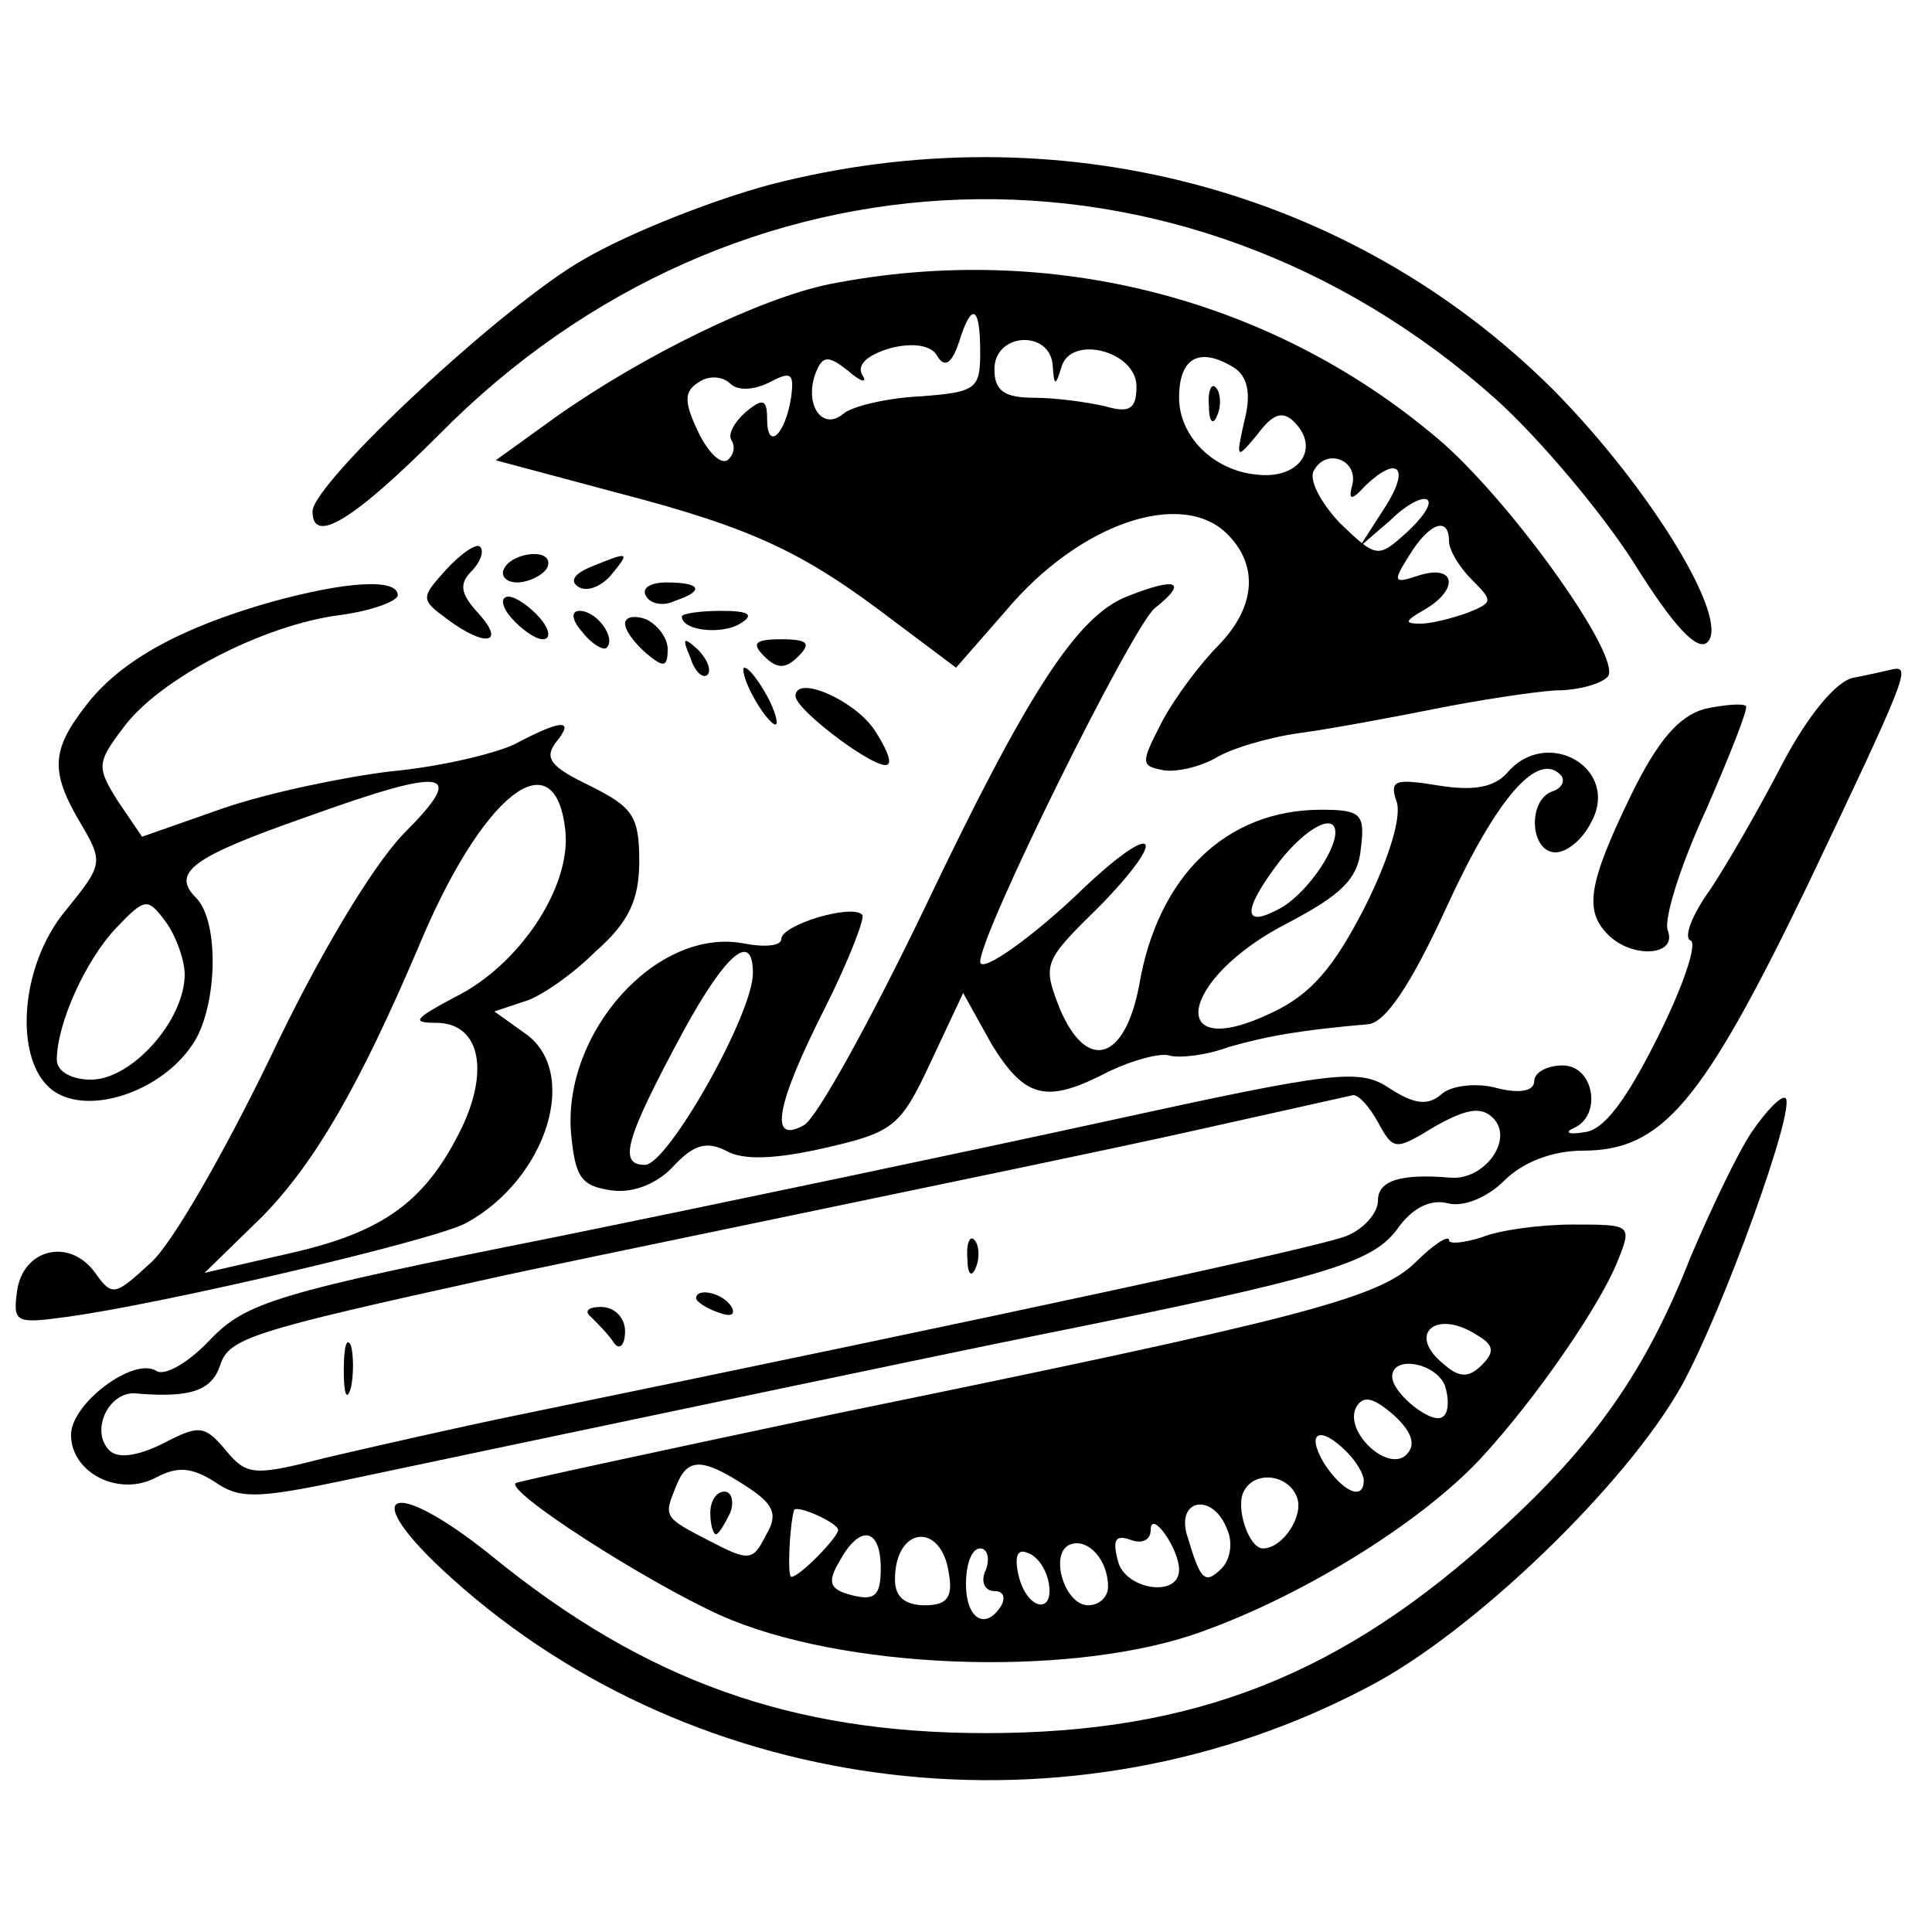 <?xml version="1.0" standalone="no"?>
<!DOCTYPE svg PUBLIC "-//W3C//DTD SVG 20010904//EN"
 "http://www.w3.org/TR/2001/REC-SVG-20010904/DTD/svg10.dtd">
<svg version="1.0" xmlns="http://www.w3.org/2000/svg"
 width="136pt" height="136pt" viewBox="0 0 136 136"
 preserveAspectRatio="xMidYMid meet">
<g transform="translate(0,136) scale(0.1,-0.1)"
fill="#000000" stroke="none">
<path d="M542 1230 c-41 -11 -99 -34 -130 -52 -56 -31 -192 -158 -192 -178 0
-24 29 -6 89 54 208 211 523 222 744 25 30 -27 74 -79 97 -115 28 -45 45 -63
52 -56 16 16 -40 108 -108 177 -143 143 -351 197 -552 145z"/>
<path d="M584 1160 c-49 -10 -131 -50 -192 -93 l-43 -31 86 -23 c96 -25 131
-42 194 -90 l44 -33 35 40 c52 62 124 86 156 54 22 -22 20 -51 -6 -78 -13 -13
-31 -37 -40 -54 -15 -29 -15 -31 0 -34 9 -2 26 2 37 8 11 7 38 15 60 18 22 3
65 11 95 17 30 6 69 12 85 13 17 0 33 5 37 10 9 14 -64 117 -115 163 -117 102
-276 144 -433 113z m106 -48 c0 -26 -3 -28 -42 -31 -23 -1 -48 -7 -54 -12 -15
-13 -28 6 -20 28 5 13 9 13 23 2 9 -8 14 -9 10 -3 -4 7 3 14 20 19 16 4 29 2
33 -6 5 -8 10 -5 15 10 9 29 15 26 15 -7z m51 -9 c1 -15 2 -15 6 -2 6 24 53
12 53 -13 0 -16 -5 -19 -22 -14 -13 3 -35 6 -50 6 -21 0 -28 5 -28 20 0 26 39
28 41 3z m128 -2 c9 -6 12 -18 7 -37 -6 -27 -6 -28 9 -10 11 15 18 17 26 9 19
-19 3 -41 -27 -37 -30 3 -54 27 -54 54 0 29 15 36 39 21z m-327 -10 c15 8 17
6 15 -10 -4 -27 -17 -39 -17 -16 0 14 -3 15 -15 5 -8 -7 -13 -16 -10 -20 3 -5
1 -11 -3 -14 -5 -3 -14 6 -21 21 -10 21 -9 28 1 34 7 5 17 4 22 -1 5 -5 16 -5
28 1z m410 -72 c-3 -11 -1 -12 9 -1 23 22 32 13 14 -15 l-18 -28 22 19 c11 11
23 17 26 14 3 -3 -4 -13 -15 -23 -20 -18 -21 -18 -47 7 -14 15 -22 31 -18 37
9 16 31 7 27 -10z m68 -40 c0 -6 7 -18 16 -27 15 -15 15 -16 -2 -23 -11 -4
-26 -8 -34 -8 -12 0 -11 2 3 10 24 14 22 32 -4 24 -18 -6 -19 -5 -7 14 14 23
28 28 28 10z"/>
<path d="M851 1074 c0 -11 3 -14 6 -6 3 7 2 16 -1 19 -3 4 -6 -2 -5 -13z"/>
<path d="M314 959 c-18 -20 -18 -21 1 -35 27 -20 41 -17 22 4 -13 14 -14 21
-5 30 6 6 9 14 6 17 -2 3 -13 -4 -24 -16z"/>
<path d="M355 960 c-3 -5 1 -10 9 -10 8 0 18 5 21 10 3 6 -1 10 -9 10 -8 0
-18 -4 -21 -10z"/>
<path d="M416 961 c-12 -5 -15 -10 -9 -14 6 -4 16 0 23 8 14 17 13 17 -14 6z"/>
<path d="M190 936 c-63 -18 -105 -41 -129 -72 -25 -32 -26 -47 -4 -84 16 -27
15 -29 -10 -60 -35 -41 -38 -113 -6 -130 26 -14 73 3 94 34 18 25 20 87 3 104
-18 18 -2 29 78 57 100 36 113 33 68 -12 -22 -23 -60 -86 -94 -158 -32 -66
-69 -131 -84 -144 -25 -23 -27 -24 -39 -7 -18 25 -51 17 -55 -13 -3 -22 -1
-23 35 -18 67 9 259 54 281 66 57 31 81 107 41 134 l-21 15 21 7 c11 3 34 19
50 35 24 21 31 37 31 64 0 32 -5 38 -35 53 -27 13 -32 19 -24 30 14 17 5 17
-29 -1 -15 -7 -54 -16 -87 -19 -33 -4 -86 -15 -118 -26 l-57 -20 -17 25 c-15
24 -15 27 4 52 25 34 98 72 152 79 23 3 41 10 41 14 0 12 -36 10 -90 -5z m208
-161 c4 -40 -33 -95 -78 -117 -28 -15 -31 -18 -13 -18 30 0 38 -32 18 -74 -25
-51 -54 -73 -120 -88 l-61 -14 41 40 c37 38 68 92 109 188 45 109 97 150 104
83z m-268 -101 c0 -32 -37 -74 -66 -74 -14 0 -24 6 -24 14 0 25 20 70 42 93
20 21 22 21 34 5 7 -9 14 -27 14 -38z"/>
<path d="M455 940 c3 -5 12 -7 20 -3 21 7 19 13 -6 13 -11 0 -18 -4 -14 -10z"/>
<path d="M793 940 c-35 -14 -70 -68 -142 -219 -38 -79 -76 -148 -85 -153 -25
-14 -20 14 15 83 17 34 28 63 26 65 -7 8 -57 -7 -57 -17 0 -5 -12 -6 -27 -3
-61 11 -127 -63 -121 -134 3 -31 7 -37 29 -40 15 -2 32 5 43 17 14 15 23 18
37 11 12 -7 35 -6 70 2 48 11 53 15 74 60 l23 49 20 -36 c24 -39 39 -42 83
-19 17 8 36 13 42 11 7 -2 26 0 42 6 28 8 52 12 98 16 12 1 30 27 56 84 35 76
64 109 80 91 3 -4 0 -9 -6 -11 -18 -6 -16 -43 2 -43 8 0 19 9 25 21 21 38 -31
68 -59 35 -9 -10 -23 -13 -48 -9 -31 5 -35 4 -30 -11 4 -10 -5 -40 -22 -74
-22 -43 -38 -62 -66 -75 -75 -36 -65 24 11 63 38 20 50 31 52 53 3 24 0 27
-28 27 -67 0 -115 -47 -128 -123 -10 -54 -37 -62 -56 -17 -12 31 -12 33 27 71
50 51 42 63 -10 14 -35 -34 -73 -61 -73 -52 0 20 107 236 123 249 24 19 15 22
-20 8z m147 -166 c0 -14 -22 -45 -40 -54 -26 -14 -25 0 1 34 19 24 39 34 39
20z m-410 -99 c0 -29 -60 -135 -76 -135 -19 0 -14 18 27 94 30 55 49 71 49 41z"/>
<path d="M360 925 c7 -8 17 -15 22 -15 6 0 5 7 -2 15 -7 8 -17 15 -22 15 -6 0
-5 -7 2 -15z"/>
<path d="M410 915 c7 -9 15 -13 17 -11 7 7 -7 26 -19 26 -6 0 -6 -6 2 -15z"/>
<path d="M440 921 c0 -5 7 -14 15 -21 12 -10 15 -10 15 3 0 8 -7 17 -15 21 -8
3 -15 2 -15 -3z"/>
<path d="M480 926 c0 -10 28 -13 41 -5 10 6 7 9 -13 9 -16 0 -28 -2 -28 -4z"/>
<path d="M486 897 c3 -10 9 -15 12 -12 3 3 0 11 -7 18 -10 9 -11 8 -5 -6z"/>
<path d="M538 898 c9 -9 15 -9 24 0 9 9 7 12 -12 12 -19 0 -21 -3 -12 -12z"/>
<path d="M530 870 c6 -11 13 -20 16 -20 2 0 0 9 -6 20 -6 11 -13 20 -16 20 -2
0 0 -9 6 -20z"/>
<path d="M1305 883 c-12 -2 -32 -26 -50 -60 -16 -31 -39 -71 -51 -89 -13 -18
-19 -34 -14 -36 5 -2 -5 -32 -23 -68 -22 -44 -38 -66 -52 -67 -11 -2 -14 0 -7
3 20 9 14 44 -8 44 -11 0 -20 -5 -20 -11 0 -7 -10 -9 -26 -5 -14 4 -32 2 -39
-4 -10 -9 -20 -7 -37 4 -21 14 -38 12 -198 -23 -96 -21 -272 -58 -390 -82
-196 -39 -217 -46 -242 -72 -15 -16 -32 -26 -38 -22 -16 10 -60 -23 -60 -45 0
-27 34 -44 60 -30 15 8 25 7 41 -3 17 -12 29 -12 87 0 85 18 432 91 492 103
204 41 235 51 253 74 11 16 24 22 36 19 11 -3 28 4 40 16 13 13 34 21 55 21
56 0 84 33 158 186 70 147 73 155 61 153 -5 -1 -17 -4 -28 -6z m-335 -313 c11
-20 12 -20 40 -3 23 13 33 14 41 6 15 -15 -6 -44 -30 -42 -35 3 -51 -2 -51
-16 0 -9 -10 -20 -22 -25 -20 -8 -238 -55 -583 -126 -44 -9 -105 -23 -135 -30
-51 -13 -56 -13 -71 5 -15 18 -19 18 -44 5 -18 -9 -32 -11 -38 -5 -14 14 0 43
20 40 37 -3 52 2 58 20 6 19 22 24 190 61 22 5 119 25 215 45 96 20 222 46
280 59 58 13 108 24 112 25 4 1 12 -8 18 -19z"/>
<path d="M681 474 c0 -11 3 -14 6 -6 3 7 2 16 -1 19 -3 4 -6 -2 -5 -13z"/>
<path d="M490 446 c0 -2 7 -7 16 -10 8 -3 12 -2 9 4 -6 10 -25 14 -25 6z"/>
<path d="M416 433 c5 -5 12 -12 16 -18 4 -6 8 -2 8 8 0 9 -7 17 -17 17 -9 0
-12 -3 -7 -7z"/>
<path d="M242 395 c0 -16 2 -22 5 -12 2 9 2 23 0 30 -3 6 -5 -1 -5 -18z"/>
<path d="M560 870 c0 -10 59 -54 65 -48 3 2 -2 13 -10 25 -15 21 -55 38 -55
23z"/>
<path d="M1200 861 c-18 -5 -33 -22 -52 -61 -30 -62 -33 -81 -16 -98 17 -17
49 -15 42 3 -3 8 9 46 27 85 17 39 30 72 28 73 -2 2 -15 1 -29 -2z"/>
<path d="M1233 563 c-10 -15 -29 -55 -43 -88 -31 -79 -67 -131 -134 -192 -111
-102 -215 -143 -362 -143 -137 0 -240 37 -347 124 -73 59 -97 46 -29 -15 173
-156 437 -187 646 -76 73 38 181 142 220 212 29 53 80 194 73 202 -3 2 -13 -8
-24 -24z"/>
<path d="M1043 489 c-13 -4 -23 -5 -23 -2 0 4 -11 -3 -24 -16 -26 -25 -80 -39
-407 -106 -123 -26 -225 -48 -226 -49 -7 -6 91 -69 144 -93 85 -38 241 -44
332 -14 74 25 160 78 203 124 39 42 85 109 97 140 10 25 9 25 -32 25 -23 0
-52 -4 -64 -9z m-3 -69 c12 -7 12 -12 3 -21 -9 -9 -16 -9 -27 1 -26 21 -5 39
24 20z m-23 -35 c3 -9 3 -19 -1 -22 -7 -7 -36 16 -36 28 0 15 30 10 37 -6z
m-27 -49 c-13 -13 -45 17 -35 34 5 8 12 6 26 -6 13 -12 16 -21 9 -28z m-42 2
c7 -7 12 -16 12 -20 0 -15 -15 -8 -28 12 -13 22 -3 27 16 8z m-423 -24 c20
-13 23 -20 14 -35 -9 -18 -12 -18 -39 -4 -33 17 -33 17 -24 39 8 20 18 20 49
0z m388 -8 c5 -13 -10 -36 -24 -36 -10 0 -20 30 -13 41 8 14 31 11 37 -5z
m-323 -23 c0 -5 -27 -33 -33 -33 -3 0 -1 38 2 47 2 4 31 -9 31 -14z m274 0 c4
-9 2 -21 -4 -27 -12 -12 -15 -8 -24 22 -9 27 18 32 28 5z m-34 -28 c0 -20 -38
-14 -43 6 -4 15 -2 19 9 15 8 -3 14 0 14 7 0 15 20 -13 20 -28z m-210 1 c0
-19 -4 -23 -20 -19 -16 4 -18 9 -9 24 14 26 29 24 29 -5z m48 -4 c3 -17 -2
-22 -17 -22 -14 0 -21 6 -21 18 0 38 33 41 38 4z m112 -9 c0 -7 -6 -13 -14
-13 -17 0 -28 38 -12 43 12 4 26 -11 26 -30z m-86 12 c-4 -8 -1 -15 6 -15 6 0
8 -4 5 -10 -11 -18 -25 -10 -25 15 0 14 4 25 10 25 5 0 7 -7 4 -15z m44 -8 c5
-24 -15 -21 -21 4 -3 13 -1 19 6 16 7 -2 13 -11 15 -20z"/>
<path d="M500 295 c0 -8 2 -15 4 -15 2 0 6 7 10 15 3 8 1 15 -4 15 -6 0 -10
-7 -10 -15z"/>
</g>
</svg>
